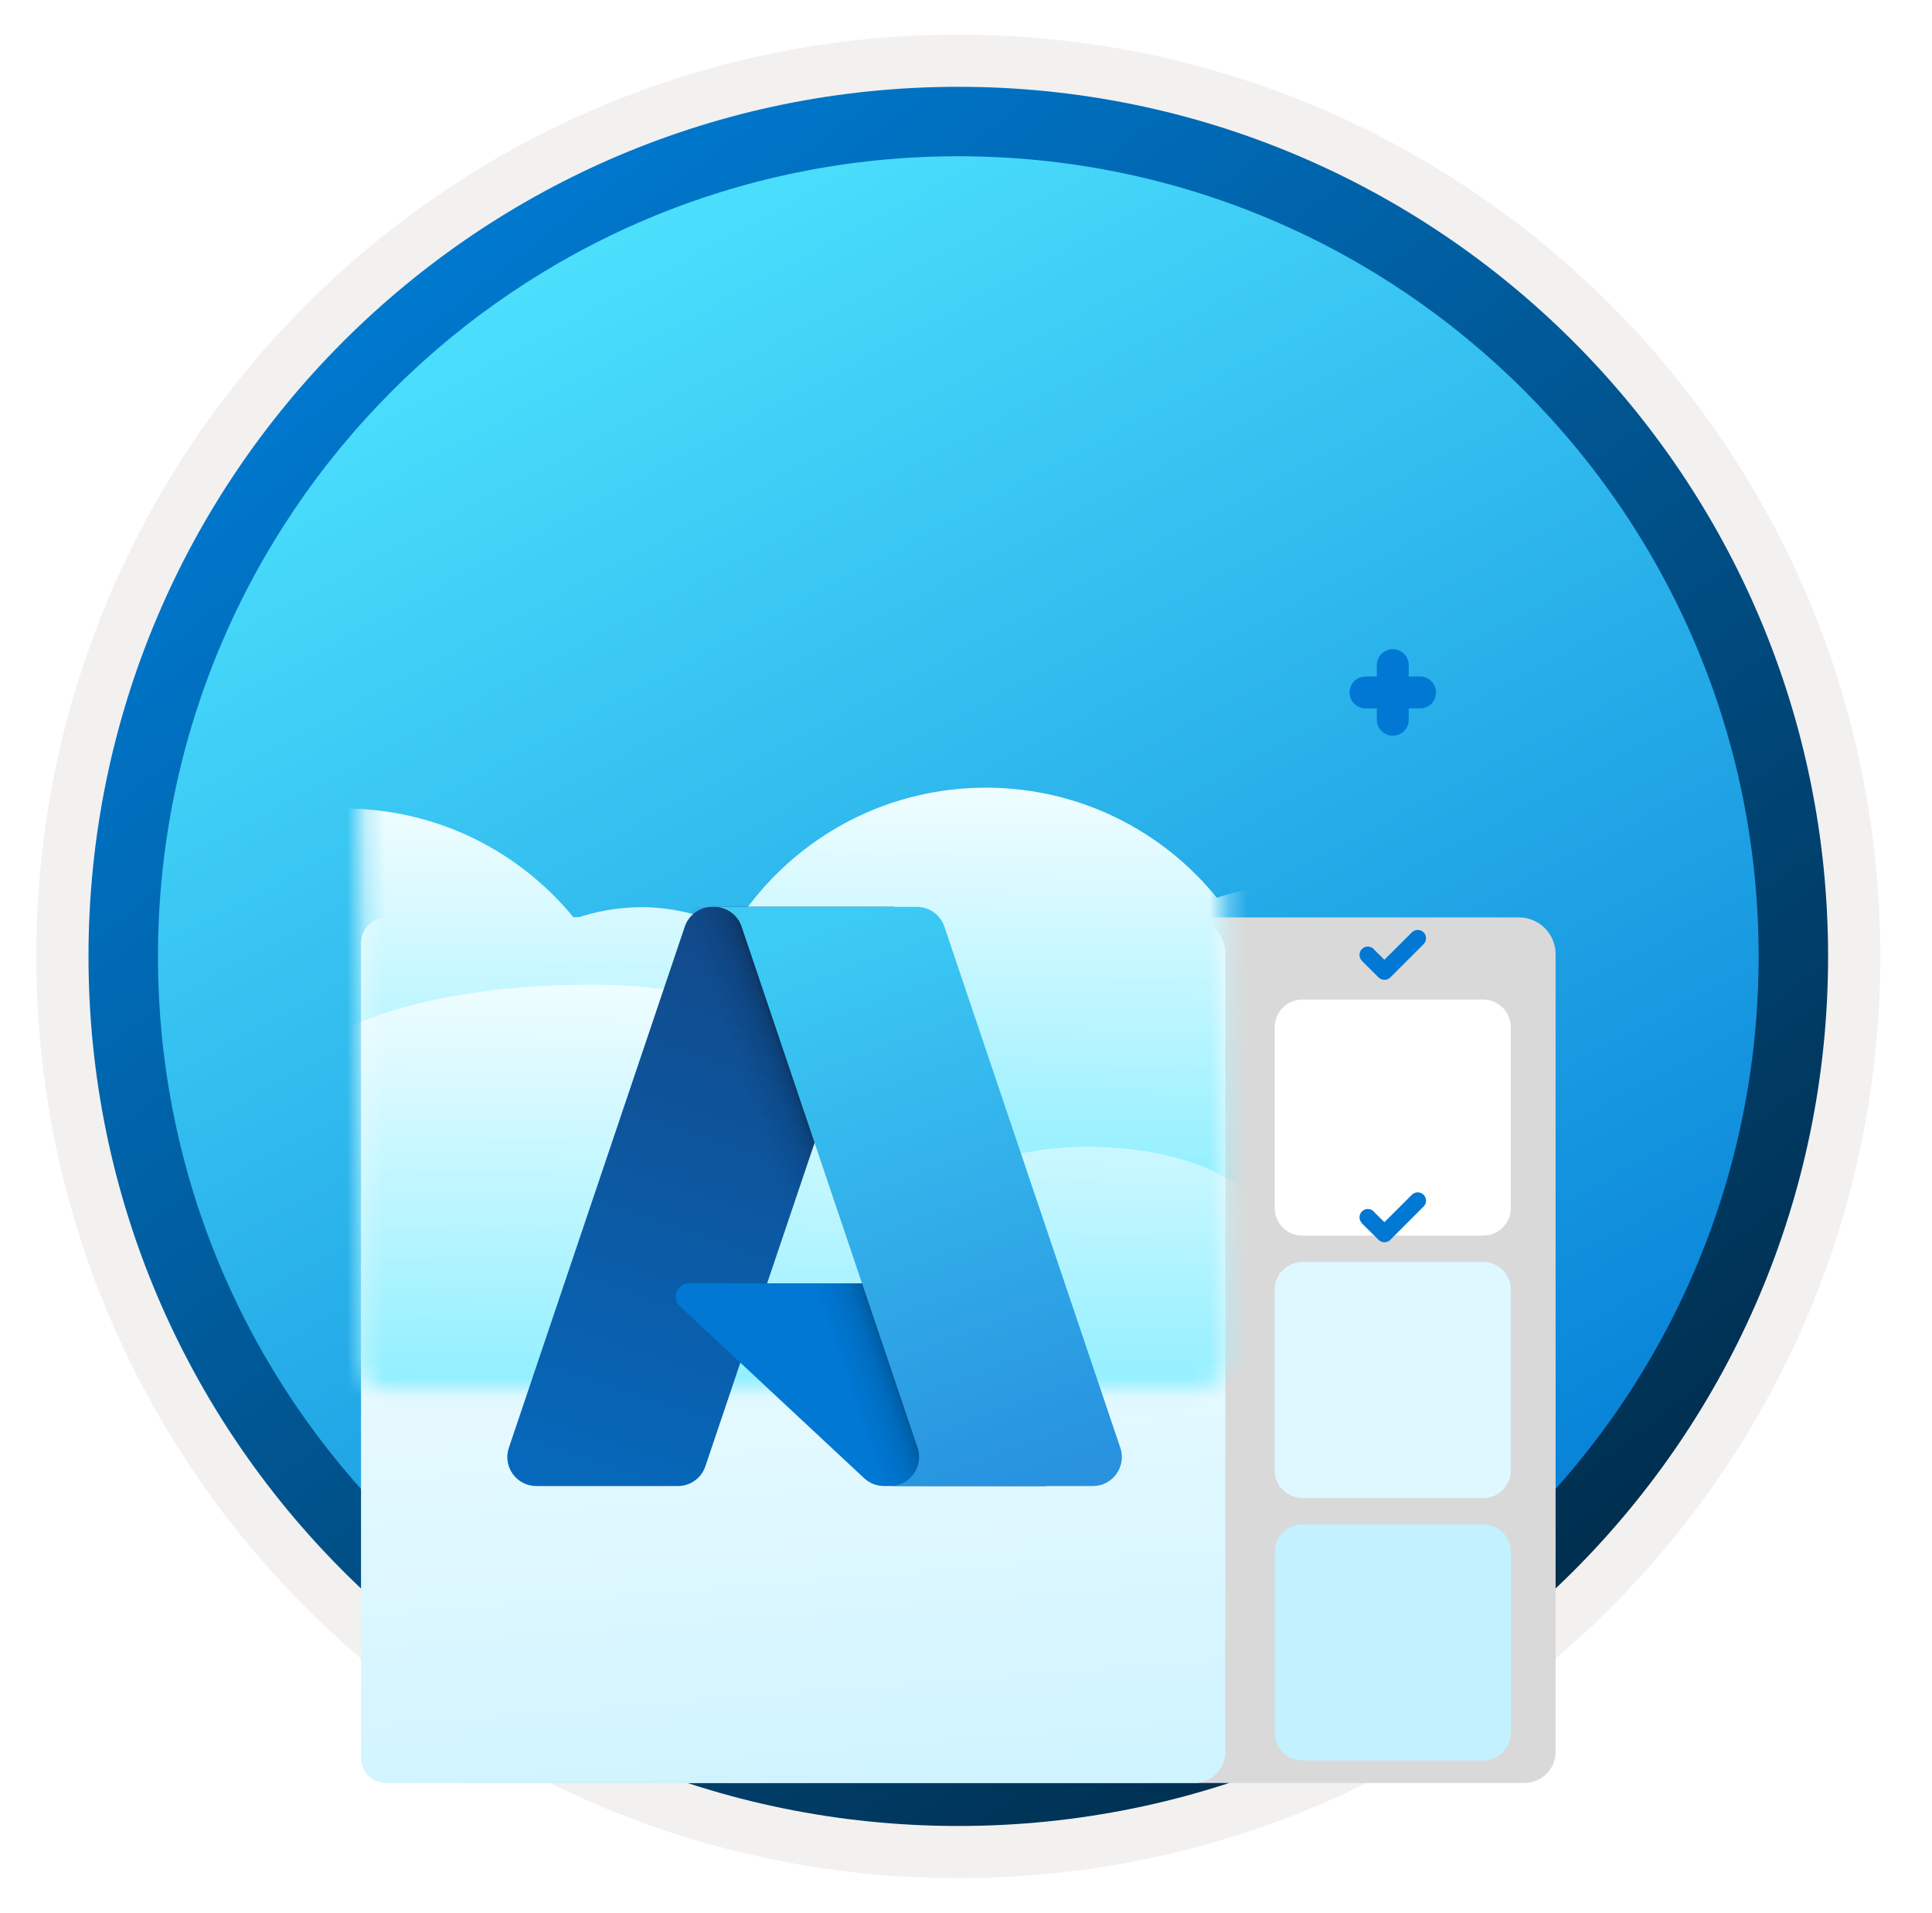<svg width="103" height="102" viewBox="0 0 103 102" fill="none" xmlns="http://www.w3.org/2000/svg">
<path d="M51.089 97.351C25.493 97.351 4.738 76.606 4.738 50.999C4.738 25.393 25.493 4.648 51.089 4.648C76.686 4.648 97.44 25.403 97.44 50.999C97.44 76.596 76.686 97.351 51.089 97.351Z" fill="url(#paint0_linear_1722_1980)"/>
<path fill-rule="evenodd" clip-rule="evenodd" d="M96.54 51C96.54 76.102 76.191 96.45 51.09 96.45C25.988 96.45 5.639 76.102 5.639 51C5.639 25.898 25.988 5.55 51.09 5.55C76.191 5.55 96.54 25.898 96.54 51ZM51.09 1.847C78.241 1.847 100.243 23.849 100.243 51C100.243 78.151 78.231 100.153 51.09 100.153C23.938 100.153 1.936 78.141 1.936 51C1.936 23.849 23.938 1.847 51.09 1.847Z" fill="#F2F1F0"/>
<path fill-rule="evenodd" clip-rule="evenodd" d="M93.757 51C93.757 74.567 74.656 93.667 51.089 93.667C27.523 93.667 8.422 74.567 8.422 51C8.422 27.433 27.523 8.332 51.089 8.332C74.656 8.332 93.757 27.433 93.757 51ZM51.089 4.629C76.696 4.629 97.46 25.393 97.46 51C97.46 76.606 76.696 97.371 51.089 97.371C25.483 97.371 4.718 76.606 4.718 51C4.718 25.393 25.473 4.629 51.089 4.629Z" fill="url(#paint1_linear_1722_1980)"/>
<g filter="url(#filter0_ddddd_1722_1980)">
<path d="M23.409 72.691L23.409 29.289C23.409 29.109 23.445 28.931 23.513 28.765C23.582 28.599 23.683 28.448 23.81 28.321C23.938 28.194 24.088 28.093 24.255 28.024C24.421 27.955 24.599 27.92 24.779 27.92L80.977 27.92C81.496 27.92 81.993 28.126 82.36 28.493C82.727 28.859 82.933 29.357 82.933 29.875L82.933 72.417C82.933 72.858 82.758 73.281 82.446 73.592C82.134 73.904 81.711 74.079 81.27 74.079L24.779 74.079C24.596 74.084 24.413 74.052 24.243 73.984C24.073 73.916 23.919 73.814 23.791 73.683C23.662 73.553 23.562 73.397 23.496 73.227C23.43 73.056 23.401 72.874 23.409 72.691Z" fill="#D9D9D9"/>
<path d="M19.247 72.691L19.247 29.289C19.247 29.109 19.282 28.931 19.351 28.765C19.42 28.599 19.521 28.448 19.648 28.321C19.775 28.194 19.926 28.093 20.093 28.024C20.259 27.955 20.437 27.92 20.617 27.92L63.369 27.92C63.888 27.92 64.386 28.126 64.753 28.493C65.12 28.859 65.326 29.357 65.326 29.875L65.326 72.417C65.326 72.858 65.151 73.281 64.839 73.592C64.527 73.904 64.104 74.079 63.663 74.079L20.617 74.079C20.433 74.084 20.251 74.052 20.081 73.984C19.911 73.916 19.757 73.814 19.629 73.683C19.5 73.553 19.4 73.397 19.334 73.227C19.268 73.056 19.239 72.874 19.247 72.691Z" fill="url(#paint2_linear_1722_1980)"/>
</g>
<g filter="url(#filter1_ddddd_1722_1980)">
<path d="M79.074 30.632H69.43C68.618 30.632 67.959 31.291 67.959 32.103V41.747C67.959 42.56 68.618 43.219 69.43 43.219H79.074C79.887 43.219 80.546 42.56 80.546 41.747V32.103C80.546 31.291 79.887 30.632 79.074 30.632Z" fill="white"/>
</g>
<path d="M72.797 36.926H75.708" stroke="#0078D4" stroke-width="1.7" stroke-linecap="round"/>
<path d="M74.253 35.47L74.253 38.381" stroke="#0078D4" stroke-width="1.7" stroke-linecap="round"/>
<g filter="url(#filter2_ddddd_1722_1980)">
<path d="M79.075 44.625H69.431C68.619 44.625 67.96 45.284 67.96 46.097V55.74C67.96 56.553 68.619 57.212 69.431 57.212H79.075C79.888 57.212 80.547 56.553 80.547 55.74V46.097C80.547 45.284 79.888 44.625 79.075 44.625Z" fill="#DFF8FF"/>
</g>
<path fill-rule="evenodd" clip-rule="evenodd" d="M75.897 49.719C75.813 49.636 75.7 49.589 75.583 49.589C75.465 49.589 75.352 49.636 75.269 49.719L73.806 51.18L73.278 50.657C73.266 50.639 73.252 50.621 73.236 50.606C73.154 50.523 73.042 50.476 72.925 50.475C72.808 50.475 72.695 50.52 72.612 50.602C72.528 50.684 72.48 50.796 72.479 50.913C72.478 51.031 72.523 51.143 72.604 51.227L72.599 51.233L73.494 52.12C73.577 52.203 73.69 52.249 73.808 52.249C73.925 52.249 74.038 52.203 74.122 52.12L75.895 50.347L75.897 50.346C75.938 50.305 75.97 50.256 75.993 50.202C76.015 50.148 76.026 50.09 76.026 50.032C76.026 49.974 76.015 49.916 75.993 49.863C75.97 49.809 75.938 49.76 75.897 49.719Z" fill="#0078D4"/>
<g filter="url(#filter3_ddddd_1722_1980)">
<path d="M79.075 58.62H69.431C68.619 58.62 67.96 59.279 67.96 60.092V69.736C67.96 70.548 68.619 71.207 69.431 71.207H79.075C79.888 71.207 80.547 70.548 80.547 69.736V60.092C80.547 59.279 79.888 58.62 79.075 58.62Z" fill="#C3F1FF"/>
</g>
<path fill-rule="evenodd" clip-rule="evenodd" d="M75.897 63.713C75.813 63.63 75.7 63.583 75.583 63.583C75.465 63.583 75.352 63.63 75.269 63.713L73.806 65.174L73.278 64.651C73.266 64.633 73.252 64.616 73.236 64.6C73.154 64.517 73.042 64.47 72.925 64.469C72.808 64.469 72.695 64.514 72.612 64.597C72.528 64.679 72.48 64.79 72.479 64.907C72.478 65.025 72.523 65.138 72.604 65.222L72.599 65.227L73.494 66.114C73.577 66.197 73.69 66.243 73.808 66.243C73.925 66.243 74.038 66.197 74.122 66.114L75.895 64.341L75.897 64.34C75.938 64.299 75.97 64.25 75.993 64.196C76.015 64.142 76.026 64.085 76.026 64.026C76.026 63.968 76.015 63.91 75.993 63.857C75.97 63.803 75.938 63.754 75.897 63.713Z" fill="#0078D4"/>
<mask id="mask0_1722_1980" style="mask-type:alpha" maskUnits="userSpaceOnUse" x="19" y="27" width="47" height="48">
<path d="M19.247 72.691L19.247 29.289C19.247 29.109 19.282 28.931 19.351 28.765C19.42 28.599 19.521 28.448 19.648 28.321C19.775 28.194 19.926 28.093 20.093 28.024C20.259 27.955 20.437 27.92 20.617 27.92L63.369 27.92C63.888 27.92 64.386 28.126 64.753 28.493C65.12 28.859 65.326 29.357 65.326 29.875L65.326 72.417C65.326 72.858 65.151 73.281 64.839 73.592C64.527 73.904 64.104 74.079 63.663 74.079L20.617 74.079C20.433 74.084 20.251 74.052 20.081 73.984C19.911 73.916 19.757 73.814 19.629 73.683C19.5 73.553 19.4 73.397 19.334 73.227C19.268 73.056 19.239 72.874 19.247 72.691Z" fill="url(#paint3_linear_1722_1980)"/>
</mask>
<g mask="url(#mask0_1722_1980)">
<path fill-rule="evenodd" clip-rule="evenodd" d="M64.877 47.875C61.97 44.289 57.536 42.003 52.561 42.003C43.813 42.003 36.727 49.09 36.727 57.824C36.727 59.187 36.898 60.515 37.225 61.779C34.02 61.864 31.447 64.484 31.447 67.708C31.447 70.989 34.105 73.644 37.388 73.644H64.568C67.844 73.644 70.698 69.486 70.698 66.205C70.698 62.932 72.529 63.451 73.379 61.289L73.752 57.267C74.249 56.046 74.468 57.55 74.468 56.151C74.468 50.329 74.236 47.265 68.402 47.265C67.165 47.279 65.978 47.492 64.877 47.875Z" fill="url(#paint4_linear_1722_1980)"/>
<path fill-rule="evenodd" clip-rule="evenodd" d="M30.63 48.985C27.723 45.399 23.288 43.113 18.314 43.113C14.841 43.075 10.771 45.845 10.15 47.597C10.15 48.96 11.948 61.625 12.275 62.889C13.695 65.655 16.78 66.662 16.78 69.886C19.824 73.114 19.237 74.754 22.521 74.754L44.054 74.754C47.331 74.754 49.995 72.099 49.995 68.818C49.995 65.544 47.338 62.882 44.054 62.882H43.948C44.445 61.66 44.715 60.325 44.715 58.926C44.715 53.104 39.989 48.374 34.155 48.374C32.918 48.389 31.731 48.602 30.63 48.985Z" fill="url(#paint5_linear_1722_1980)"/>
<path fill-rule="evenodd" clip-rule="evenodd" d="M52.011 62.158C47.234 56.265 39.947 52.508 31.771 52.508C17.395 52.508 13.169 57.774 11.869 61.95C11.869 64.191 14.759 68.501 15.296 70.578C17.345 73.376 17.699 73.454 18.684 75.464C24.121 79.64 30.308 84.328 35.704 84.328L42.126 84.722C47.51 84.722 54.024 82.989 57.833 80.528C60.565 77.946 63.834 76.488 64.955 74.873H64.78C65.597 72.866 69.902 70.868 69.902 68.569C69.035 66.481 67.392 61.155 57.803 61.155C55.771 61.178 53.821 61.528 52.011 62.158Z" fill="url(#paint6_linear_1722_1980)"/>
</g>
<g filter="url(#filter4_dddd_1722_1980)">
<path d="M36.509 36.409C36.721 35.781 37.31 35.358 37.972 35.358H47.673L37.604 65.193C37.392 65.82 36.804 66.243 36.141 66.243H28.591C27.535 66.243 26.79 65.206 27.128 64.205L36.509 36.409Z" fill="url(#paint7_linear_1722_1980)"/>
<path d="M52.019 55.433H36.73C36.088 55.433 35.778 56.219 36.248 56.658L46.072 65.827C46.358 66.094 46.734 66.242 47.125 66.242H55.782L52.019 55.433Z" fill="#0078D4"/>
<path d="M47.674 35.358H36.864L26.441 66.243H37.251L39.47 59.667L46.516 66.243H55.782L52.019 55.434H40.899L47.674 35.358Z" fill="url(#paint8_linear_1722_1980)"/>
<path d="M50.346 36.409C50.134 35.781 49.545 35.358 48.883 35.358H38.024H38.073C38.736 35.358 39.324 35.781 39.536 36.409L48.917 64.205C49.255 65.206 48.511 66.243 47.454 66.243H47.289H58.264C59.321 66.243 60.065 65.206 59.727 64.205L50.346 36.409Z" fill="url(#paint9_linear_1722_1980)"/>
</g>
<defs>
<filter id="filter0_ddddd_1722_1980" x="15.246" y="27.92" width="71.688" height="61.159" filterUnits="userSpaceOnUse" color-interpolation-filters="sRGB">
<feFlood flood-opacity="0" result="BackgroundImageFix"/>
<feColorMatrix in="SourceAlpha" type="matrix" values="0 0 0 0 0 0 0 0 0 0 0 0 0 0 0 0 0 0 127 0" result="hardAlpha"/>
<feOffset/>
<feColorMatrix type="matrix" values="0 0 0 0 0 0 0 0 0 0 0 0 0 0 0 0 0 0 0.1 0"/>
<feBlend mode="normal" in2="BackgroundImageFix" result="effect1_dropShadow_1722_1980"/>
<feColorMatrix in="SourceAlpha" type="matrix" values="0 0 0 0 0 0 0 0 0 0 0 0 0 0 0 0 0 0 127 0" result="hardAlpha"/>
<feOffset dy="1"/>
<feGaussianBlur stdDeviation="0.5"/>
<feColorMatrix type="matrix" values="0 0 0 0 0 0 0 0 0 0 0 0 0 0 0 0 0 0 0.1 0"/>
<feBlend mode="normal" in2="effect1_dropShadow_1722_1980" result="effect2_dropShadow_1722_1980"/>
<feColorMatrix in="SourceAlpha" type="matrix" values="0 0 0 0 0 0 0 0 0 0 0 0 0 0 0 0 0 0 127 0" result="hardAlpha"/>
<feOffset dy="3"/>
<feGaussianBlur stdDeviation="1.5"/>
<feColorMatrix type="matrix" values="0 0 0 0 0 0 0 0 0 0 0 0 0 0 0 0 0 0 0.09 0"/>
<feBlend mode="normal" in2="effect2_dropShadow_1722_1980" result="effect3_dropShadow_1722_1980"/>
<feColorMatrix in="SourceAlpha" type="matrix" values="0 0 0 0 0 0 0 0 0 0 0 0 0 0 0 0 0 0 127 0" result="hardAlpha"/>
<feOffset dy="6"/>
<feGaussianBlur stdDeviation="2"/>
<feColorMatrix type="matrix" values="0 0 0 0 0 0 0 0 0 0 0 0 0 0 0 0 0 0 0.05 0"/>
<feBlend mode="normal" in2="effect3_dropShadow_1722_1980" result="effect4_dropShadow_1722_1980"/>
<feColorMatrix in="SourceAlpha" type="matrix" values="0 0 0 0 0 0 0 0 0 0 0 0 0 0 0 0 0 0 127 0" result="hardAlpha"/>
<feOffset dy="11"/>
<feGaussianBlur stdDeviation="2"/>
<feColorMatrix type="matrix" values="0 0 0 0 0 0 0 0 0 0 0 0 0 0 0 0 0 0 0.01 0"/>
<feBlend mode="normal" in2="effect4_dropShadow_1722_1980" result="effect5_dropShadow_1722_1980"/>
<feBlend mode="normal" in="SourceGraphic" in2="effect5_dropShadow_1722_1980" result="shape"/>
</filter>
<filter id="filter1_ddddd_1722_1980" x="63.708" y="30.632" width="21.088" height="28.173" filterUnits="userSpaceOnUse" color-interpolation-filters="sRGB">
<feFlood flood-opacity="0" result="BackgroundImageFix"/>
<feColorMatrix in="SourceAlpha" type="matrix" values="0 0 0 0 0 0 0 0 0 0 0 0 0 0 0 0 0 0 127 0" result="hardAlpha"/>
<feOffset/>
<feColorMatrix type="matrix" values="0 0 0 0 0 0 0 0 0 0 0 0 0 0 0 0 0 0 0.1 0"/>
<feBlend mode="normal" in2="BackgroundImageFix" result="effect1_dropShadow_1722_1980"/>
<feColorMatrix in="SourceAlpha" type="matrix" values="0 0 0 0 0 0 0 0 0 0 0 0 0 0 0 0 0 0 127 0" result="hardAlpha"/>
<feOffset dy="1.417"/>
<feGaussianBlur stdDeviation="0.708"/>
<feColorMatrix type="matrix" values="0 0 0 0 0 0 0 0 0 0 0 0 0 0 0 0 0 0 0.1 0"/>
<feBlend mode="normal" in2="effect1_dropShadow_1722_1980" result="effect2_dropShadow_1722_1980"/>
<feColorMatrix in="SourceAlpha" type="matrix" values="0 0 0 0 0 0 0 0 0 0 0 0 0 0 0 0 0 0 127 0" result="hardAlpha"/>
<feOffset dy="2.834"/>
<feGaussianBlur stdDeviation="1.417"/>
<feColorMatrix type="matrix" values="0 0 0 0 0 0 0 0 0 0 0 0 0 0 0 0 0 0 0.09 0"/>
<feBlend mode="normal" in2="effect2_dropShadow_1722_1980" result="effect3_dropShadow_1722_1980"/>
<feColorMatrix in="SourceAlpha" type="matrix" values="0 0 0 0 0 0 0 0 0 0 0 0 0 0 0 0 0 0 127 0" result="hardAlpha"/>
<feOffset dy="7.084"/>
<feGaussianBlur stdDeviation="2.125"/>
<feColorMatrix type="matrix" values="0 0 0 0 0 0 0 0 0 0 0 0 0 0 0 0 0 0 0.05 0"/>
<feBlend mode="normal" in2="effect3_dropShadow_1722_1980" result="effect4_dropShadow_1722_1980"/>
<feColorMatrix in="SourceAlpha" type="matrix" values="0 0 0 0 0 0 0 0 0 0 0 0 0 0 0 0 0 0 127 0" result="hardAlpha"/>
<feOffset dy="11.335"/>
<feGaussianBlur stdDeviation="2.125"/>
<feColorMatrix type="matrix" values="0 0 0 0 0 0 0 0 0 0 0 0 0 0 0 0 0 0 0.01 0"/>
<feBlend mode="normal" in2="effect4_dropShadow_1722_1980" result="effect5_dropShadow_1722_1980"/>
<feBlend mode="normal" in="SourceGraphic" in2="effect5_dropShadow_1722_1980" result="shape"/>
</filter>
<filter id="filter2_ddddd_1722_1980" x="63.709" y="44.625" width="21.088" height="28.173" filterUnits="userSpaceOnUse" color-interpolation-filters="sRGB">
<feFlood flood-opacity="0" result="BackgroundImageFix"/>
<feColorMatrix in="SourceAlpha" type="matrix" values="0 0 0 0 0 0 0 0 0 0 0 0 0 0 0 0 0 0 127 0" result="hardAlpha"/>
<feOffset/>
<feColorMatrix type="matrix" values="0 0 0 0 0 0 0 0 0 0 0 0 0 0 0 0 0 0 0.1 0"/>
<feBlend mode="normal" in2="BackgroundImageFix" result="effect1_dropShadow_1722_1980"/>
<feColorMatrix in="SourceAlpha" type="matrix" values="0 0 0 0 0 0 0 0 0 0 0 0 0 0 0 0 0 0 127 0" result="hardAlpha"/>
<feOffset dy="1.417"/>
<feGaussianBlur stdDeviation="0.708"/>
<feColorMatrix type="matrix" values="0 0 0 0 0 0 0 0 0 0 0 0 0 0 0 0 0 0 0.1 0"/>
<feBlend mode="normal" in2="effect1_dropShadow_1722_1980" result="effect2_dropShadow_1722_1980"/>
<feColorMatrix in="SourceAlpha" type="matrix" values="0 0 0 0 0 0 0 0 0 0 0 0 0 0 0 0 0 0 127 0" result="hardAlpha"/>
<feOffset dy="2.834"/>
<feGaussianBlur stdDeviation="1.417"/>
<feColorMatrix type="matrix" values="0 0 0 0 0 0 0 0 0 0 0 0 0 0 0 0 0 0 0.09 0"/>
<feBlend mode="normal" in2="effect2_dropShadow_1722_1980" result="effect3_dropShadow_1722_1980"/>
<feColorMatrix in="SourceAlpha" type="matrix" values="0 0 0 0 0 0 0 0 0 0 0 0 0 0 0 0 0 0 127 0" result="hardAlpha"/>
<feOffset dy="7.084"/>
<feGaussianBlur stdDeviation="2.125"/>
<feColorMatrix type="matrix" values="0 0 0 0 0 0 0 0 0 0 0 0 0 0 0 0 0 0 0.05 0"/>
<feBlend mode="normal" in2="effect3_dropShadow_1722_1980" result="effect4_dropShadow_1722_1980"/>
<feColorMatrix in="SourceAlpha" type="matrix" values="0 0 0 0 0 0 0 0 0 0 0 0 0 0 0 0 0 0 127 0" result="hardAlpha"/>
<feOffset dy="11.335"/>
<feGaussianBlur stdDeviation="2.125"/>
<feColorMatrix type="matrix" values="0 0 0 0 0 0 0 0 0 0 0 0 0 0 0 0 0 0 0.01 0"/>
<feBlend mode="normal" in2="effect4_dropShadow_1722_1980" result="effect5_dropShadow_1722_1980"/>
<feBlend mode="normal" in="SourceGraphic" in2="effect5_dropShadow_1722_1980" result="shape"/>
</filter>
<filter id="filter3_ddddd_1722_1980" x="63.709" y="58.62" width="21.088" height="28.173" filterUnits="userSpaceOnUse" color-interpolation-filters="sRGB">
<feFlood flood-opacity="0" result="BackgroundImageFix"/>
<feColorMatrix in="SourceAlpha" type="matrix" values="0 0 0 0 0 0 0 0 0 0 0 0 0 0 0 0 0 0 127 0" result="hardAlpha"/>
<feOffset/>
<feColorMatrix type="matrix" values="0 0 0 0 0 0 0 0 0 0 0 0 0 0 0 0 0 0 0.1 0"/>
<feBlend mode="normal" in2="BackgroundImageFix" result="effect1_dropShadow_1722_1980"/>
<feColorMatrix in="SourceAlpha" type="matrix" values="0 0 0 0 0 0 0 0 0 0 0 0 0 0 0 0 0 0 127 0" result="hardAlpha"/>
<feOffset dy="1.417"/>
<feGaussianBlur stdDeviation="0.708"/>
<feColorMatrix type="matrix" values="0 0 0 0 0 0 0 0 0 0 0 0 0 0 0 0 0 0 0.1 0"/>
<feBlend mode="normal" in2="effect1_dropShadow_1722_1980" result="effect2_dropShadow_1722_1980"/>
<feColorMatrix in="SourceAlpha" type="matrix" values="0 0 0 0 0 0 0 0 0 0 0 0 0 0 0 0 0 0 127 0" result="hardAlpha"/>
<feOffset dy="2.834"/>
<feGaussianBlur stdDeviation="1.417"/>
<feColorMatrix type="matrix" values="0 0 0 0 0 0 0 0 0 0 0 0 0 0 0 0 0 0 0.09 0"/>
<feBlend mode="normal" in2="effect2_dropShadow_1722_1980" result="effect3_dropShadow_1722_1980"/>
<feColorMatrix in="SourceAlpha" type="matrix" values="0 0 0 0 0 0 0 0 0 0 0 0 0 0 0 0 0 0 127 0" result="hardAlpha"/>
<feOffset dy="7.084"/>
<feGaussianBlur stdDeviation="2.125"/>
<feColorMatrix type="matrix" values="0 0 0 0 0 0 0 0 0 0 0 0 0 0 0 0 0 0 0.05 0"/>
<feBlend mode="normal" in2="effect3_dropShadow_1722_1980" result="effect4_dropShadow_1722_1980"/>
<feColorMatrix in="SourceAlpha" type="matrix" values="0 0 0 0 0 0 0 0 0 0 0 0 0 0 0 0 0 0 127 0" result="hardAlpha"/>
<feOffset dy="11.335"/>
<feGaussianBlur stdDeviation="2.125"/>
<feColorMatrix type="matrix" values="0 0 0 0 0 0 0 0 0 0 0 0 0 0 0 0 0 0 0.01 0"/>
<feBlend mode="normal" in2="effect4_dropShadow_1722_1980" result="effect5_dropShadow_1722_1980"/>
<feBlend mode="normal" in="SourceGraphic" in2="effect5_dropShadow_1722_1980" result="shape"/>
</filter>
<filter id="filter4_dddd_1722_1980" x="23.441" y="34.358" width="39.368" height="41.885" filterUnits="userSpaceOnUse" color-interpolation-filters="sRGB">
<feFlood flood-opacity="0" result="BackgroundImageFix"/>
<feColorMatrix in="SourceAlpha" type="matrix" values="0 0 0 0 0 0 0 0 0 0 0 0 0 0 0 0 0 0 127 0" result="hardAlpha"/>
<feOffset/>
<feGaussianBlur stdDeviation="0.5"/>
<feColorMatrix type="matrix" values="0 0 0 0 0 0 0 0 0 0 0 0 0 0 0 0 0 0 0.1 0"/>
<feBlend mode="normal" in2="BackgroundImageFix" result="effect1_dropShadow_1722_1980"/>
<feColorMatrix in="SourceAlpha" type="matrix" values="0 0 0 0 0 0 0 0 0 0 0 0 0 0 0 0 0 0 127 0" result="hardAlpha"/>
<feOffset dy="2"/>
<feGaussianBlur stdDeviation="1"/>
<feColorMatrix type="matrix" values="0 0 0 0 0 0 0 0 0 0 0 0 0 0 0 0 0 0 0.09 0"/>
<feBlend mode="normal" in2="effect1_dropShadow_1722_1980" result="effect2_dropShadow_1722_1980"/>
<feColorMatrix in="SourceAlpha" type="matrix" values="0 0 0 0 0 0 0 0 0 0 0 0 0 0 0 0 0 0 127 0" result="hardAlpha"/>
<feOffset dy="4"/>
<feGaussianBlur stdDeviation="1"/>
<feColorMatrix type="matrix" values="0 0 0 0 0 0 0 0 0 0 0 0 0 0 0 0 0 0 0.05 0"/>
<feBlend mode="normal" in2="effect2_dropShadow_1722_1980" result="effect3_dropShadow_1722_1980"/>
<feColorMatrix in="SourceAlpha" type="matrix" values="0 0 0 0 0 0 0 0 0 0 0 0 0 0 0 0 0 0 127 0" result="hardAlpha"/>
<feOffset dy="7"/>
<feGaussianBlur stdDeviation="1.5"/>
<feColorMatrix type="matrix" values="0 0 0 0 0 0 0 0 0 0 0 0 0 0 0 0 0 0 0.01 0"/>
<feBlend mode="normal" in2="effect3_dropShadow_1722_1980" result="effect4_dropShadow_1722_1980"/>
<feBlend mode="normal" in="SourceGraphic" in2="effect4_dropShadow_1722_1980" result="shape"/>
</filter>
<linearGradient id="paint0_linear_1722_1980" x1="25.375" y1="9.497" x2="100.281" y2="148.693" gradientUnits="userSpaceOnUse">
<stop offset="0" stop-color="#50E6FF"/>
<stop offset="0.623" stop-color="#0078D4"/>
</linearGradient>
<linearGradient id="paint1_linear_1722_1980" x1="15.676" y1="11.223" x2="83.219" y2="98.621" gradientUnits="userSpaceOnUse">
<stop stop-color="#007ED8"/>
<stop offset="0.915" stop-color="#002D4C"/>
</linearGradient>
<linearGradient id="paint2_linear_1722_1980" x1="32.502" y1="22.214" x2="37.723" y2="88.729" gradientUnits="userSpaceOnUse">
<stop stop-color="white"/>
<stop offset="0.562" stop-color="#DFF8FF"/>
<stop offset="0.974" stop-color="#C3F1FF"/>
</linearGradient>
<linearGradient id="paint3_linear_1722_1980" x1="32.502" y1="22.214" x2="37.723" y2="88.729" gradientUnits="userSpaceOnUse">
<stop stop-color="white"/>
<stop offset="0.562" stop-color="#DFF8FF"/>
<stop offset="0.974" stop-color="#C3F1FF"/>
</linearGradient>
<linearGradient id="paint4_linear_1722_1980" x1="58.91" y1="38.725" x2="58.176" y2="77.892" gradientUnits="userSpaceOnUse">
<stop stop-color="white"/>
<stop offset="1" stop-color="#50E6FF"/>
</linearGradient>
<linearGradient id="paint5_linear_1722_1980" x1="35.587" y1="39.835" x2="34.794" y2="78.999" gradientUnits="userSpaceOnUse">
<stop stop-color="white"/>
<stop offset="1" stop-color="#50E6FF"/>
</linearGradient>
<linearGradient id="paint6_linear_1722_1980" x1="48.916" y1="49.171" x2="48.351" y2="89.052" gradientUnits="userSpaceOnUse">
<stop stop-color="white"/>
<stop offset="1" stop-color="#50E6FF"/>
</linearGradient>
<linearGradient id="paint7_linear_1722_1980" x1="37.906" y1="36.427" x2="27.832" y2="66.185" gradientUnits="userSpaceOnUse">
<stop stop-color="#114A8B"/>
<stop offset="1" stop-color="#0669BC"/>
</linearGradient>
<linearGradient id="paint8_linear_1722_1980" x1="45.964" y1="55.442" x2="43.576" y2="56.256" gradientUnits="userSpaceOnUse">
<stop stop-opacity="0.3"/>
<stop offset="0.071" stop-opacity="0.2"/>
<stop offset="0.321" stop-opacity="0.1"/>
<stop offset="0.623" stop-opacity="0.05"/>
<stop offset="1" stop-opacity="0"/>
</linearGradient>
<linearGradient id="paint9_linear_1722_1980" x1="44.294" y1="36.428" x2="55.351" y2="65.886" gradientUnits="userSpaceOnUse">
<stop stop-color="#3CCBF4"/>
<stop offset="1" stop-color="#2892DF"/>
</linearGradient>
</defs>
</svg>
